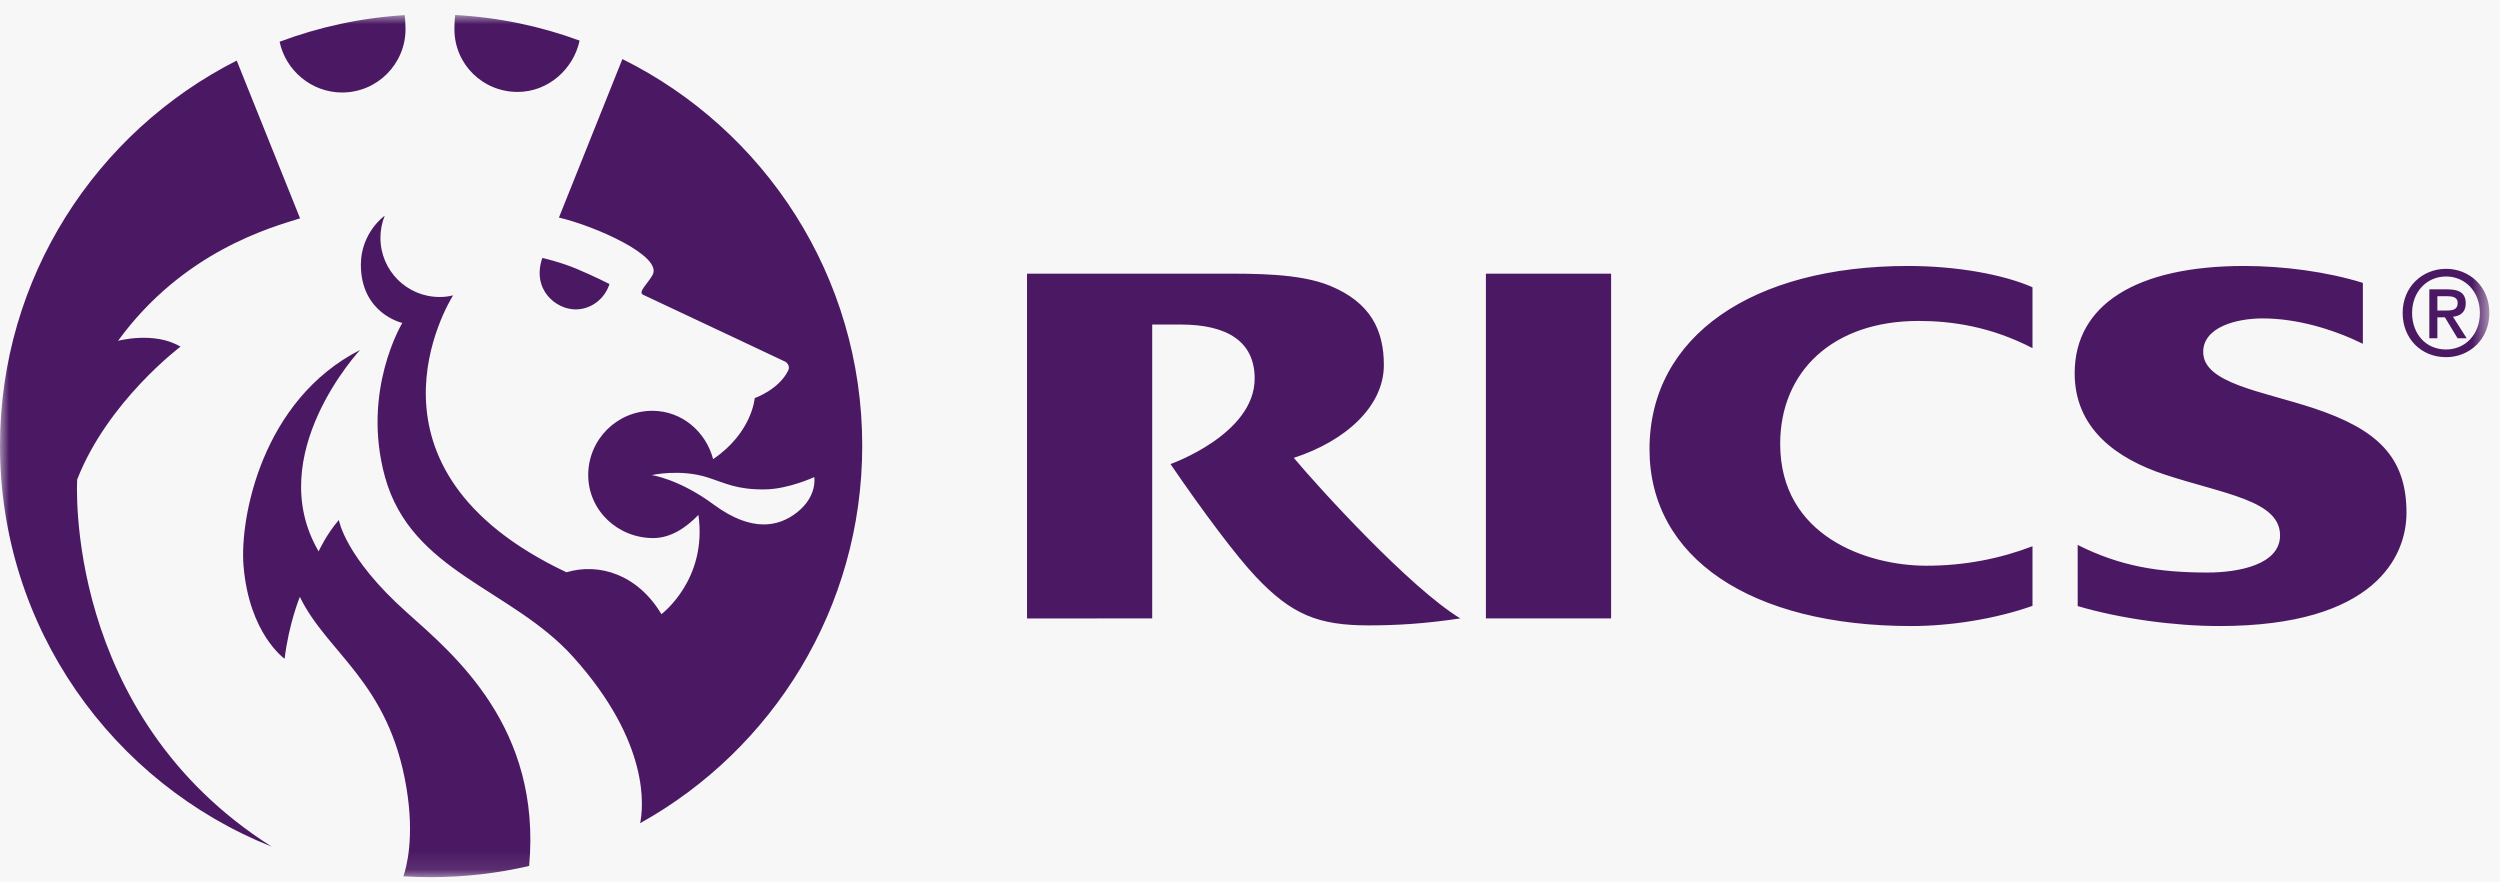 <?xml version="1.0" encoding="UTF-8"?>
<svg width="136px" height="48px" viewBox="0 0 136 48" version="1.1" xmlns="http://www.w3.org/2000/svg" xmlns:xlink="http://www.w3.org/1999/xlink">
    <title>RICS logo</title>
    <defs>
        <polygon id="path-1" points="0 5.94936709e-05 135.421 5.94936709e-05 135.421 46.901 0 46.901"></polygon>
    </defs>
    <g id="Symbols" stroke="none" stroke-width="1" fill="none" fill-rule="evenodd">
        <g id="Footer_Journals" transform="translate(-1624, -58)">
            <rect id="Rectangle" fill="#F7F7F7" x="0" y="0" width="1920" height="244"></rect>
            <g id="RICS-logo" transform="translate(1624, 58.815)">
                <mask id="mask-2" fill="white">
                    <use xlink:href="#path-1"></use>
                </mask>
                <g id="Clip-2"></g>
                <path d="M89.733,23.621 C89.733,29.524 95.225,33.242 103.978,33.242 C106.082,33.242 108.52,32.867 110.568,32.144 L110.568,28.901 C108.81,29.573 106.888,29.96 104.8,29.96 C101.585,29.96 96.842,28.362 96.842,23.331 C96.842,19.378 99.723,16.644 104.362,16.644 C106.2,16.644 108.315,16.956 110.568,18.123 L110.568,14.812 C109.005,14.124 106.479,13.654 103.79,13.654 C95.353,13.654 89.733,17.46 89.733,23.621 L89.733,23.621 Z M80.833,32.826 L87.644,32.826 L87.644,14.072 L80.833,14.072 L80.833,32.826 Z M125.84,21.384 C123.041,20.461 119.854,20.036 119.854,18.333 C119.854,16.989 121.636,16.507 123.091,16.507 C124.969,16.507 126.931,17.1 128.54,17.886 L128.54,14.574 C126.59,13.966 124.224,13.654 122.082,13.654 C116.202,13.654 112.862,15.769 112.862,19.493 C112.862,22.496 115.137,24.135 117.756,24.999 C120.996,26.068 124.035,26.404 124.035,28.314 C124.035,29.905 121.77,30.331 120.097,30.331 C117.419,30.331 115.336,29.989 113.025,28.829 L113.027,32.156 C115.336,32.838 118.272,33.242 120.729,33.242 C129.225,33.242 130.913,29.429 130.913,27.079 C130.913,24.031 129.309,22.53 125.84,21.384 L125.84,21.384 Z M70.382,24.093 C73.2,23.176 75.282,21.293 75.282,19.044 C75.282,17.127 74.547,15.639 72.353,14.731 C70.678,14.043 68.196,14.072 66.372,14.072 L55.87,14.072 L55.87,32.83 L62.68,32.826 L62.68,16.84 L64.23,16.84 C66.78,16.84 68.254,17.775 68.254,19.778 C68.254,22.818 63.675,24.43 63.675,24.43 C65.463,27.046 67.251,29.429 68.311,30.554 C70.267,32.623 71.713,33.206 74.45,33.206 C75.967,33.206 77.479,33.119 79.439,32.826 C76.72,31.175 71.817,25.803 70.382,24.093 L70.382,24.093 Z M133.069,18.197 C131.925,18.197 131.218,17.304 131.218,16.212 C131.218,15.042 132.028,14.226 133.069,14.226 C134.097,14.226 134.906,15.042 134.906,16.212 C134.906,17.388 134.097,18.197 133.069,18.197 L133.069,18.197 Z M133.069,13.809 C131.796,13.809 130.704,14.766 130.704,16.212 C130.704,17.58 131.687,18.615 133.069,18.615 C134.328,18.615 135.421,17.657 135.421,16.212 C135.421,14.766 134.328,13.809 133.069,13.809 L133.069,13.809 Z M132.593,16.077 L132.593,15.299 L133.12,15.299 C133.383,15.299 133.699,15.338 133.699,15.659 C133.699,16.045 133.41,16.077 133.082,16.077 L132.593,16.077 Z M134.136,15.691 C134.136,15.151 133.808,14.926 133.165,14.926 L132.156,14.926 L132.156,17.587 L132.593,17.587 L132.593,16.449 L133.004,16.449 L133.692,17.587 L134.187,17.587 L133.442,16.417 C133.84,16.372 134.136,16.173 134.136,15.691 L134.136,15.691 Z M18.609,4.217 C20.517,4.217 22.061,2.671 22.061,0.765 C22.061,0.568 22.045,0.251 22.017,0.008 C19.635,0.154 17.345,0.654 15.211,1.456 C15.539,3.021 16.949,4.217 18.609,4.217 L18.609,4.217 Z M28.158,4.186 C29.813,4.186 31.197,2.955 31.53,1.393 C29.4,0.609 27.121,0.129 24.76,5.94936709e-05 C24.732,0.235 24.72,0.588 24.72,0.772 C24.72,2.673 26.253,4.186 28.158,4.186 L28.158,4.186 Z M43.352,27.064 C42.369,27.837 40.91,28.161 38.853,26.653 C36.927,25.225 35.447,25.03 35.447,25.03 C35.447,25.03 36.993,24.682 38.48,25.153 C39.487,25.478 40.085,25.827 41.615,25.808 C42.883,25.797 44.296,25.138 44.296,25.138 C44.296,25.138 44.483,26.179 43.352,27.064 L43.352,27.064 Z M33.858,2.398 L30.406,11.02 C32.371,11.482 36.05,13.104 35.505,14.134 C35.242,14.62 34.674,15.081 34.994,15.224 C38.544,16.889 42.741,18.872 42.741,18.872 C42.741,18.872 43.01,19.061 42.883,19.329 C42.38,20.381 41.057,20.841 41.057,20.841 C41.057,20.841 40.92,22.72 38.794,24.162 C38.399,22.673 37.104,21.533 35.486,21.533 C33.557,21.533 31.999,23.103 31.999,25.024 C31.999,26.955 33.606,28.456 35.537,28.456 C36.521,28.456 37.365,27.849 37.994,27.195 C38.494,30.729 35.981,32.594 35.981,32.594 C34.674,30.411 32.559,29.792 30.815,30.317 C18.908,24.685 24.385,15.681 24.648,15.253 C24.413,15.312 24.168,15.341 23.915,15.341 C22.131,15.341 20.696,13.899 20.696,12.122 C20.696,11.7 20.776,11.299 20.927,10.929 C20.908,10.918 19.631,11.86 19.631,13.579 C19.631,16.253 21.886,16.753 21.886,16.753 C21.886,16.753 19.642,20.441 20.947,25.143 C22.379,30.304 27.824,31.2 31.171,34.912 C35.401,39.606 34.994,43.137 34.824,43.966 C42.029,39.959 46.906,32.264 46.906,23.433 C46.906,14.215 41.592,6.233 33.858,2.398 L33.858,2.398 Z M31.309,16.017 C32.168,16.017 32.899,15.436 33.156,14.636 C33.156,14.636 32.345,14.221 31.384,13.816 C30.477,13.434 29.504,13.216 29.504,13.216 C28.912,14.921 30.228,16.017 31.309,16.017 L31.309,16.017 Z M4.199,25.268 C5.865,21.007 9.819,18.044 9.819,18.044 C8.406,17.191 6.421,17.726 6.421,17.726 C9.969,12.851 14.767,11.549 16.324,11.063 L12.877,2.48 C5.241,6.351 0,14.279 0,23.433 C0,33.33 6.123,41.795 14.784,45.244 C3.402,38.051 4.199,25.268 4.199,25.268 L4.199,25.268 Z M22.117,32.489 C18.756,29.487 18.434,27.473 18.434,27.473 C17.762,28.238 17.333,29.18 17.333,29.18 C14.263,23.931 19.587,18.224 19.587,18.224 C14.25,20.943 13.04,27.343 13.246,29.946 C13.551,33.676 15.484,35.021 15.484,35.021 C15.707,33.123 16.312,31.654 16.312,31.654 C17.801,34.726 21.154,36.274 22.108,42.025 C22.563,44.74 22.108,46.385 21.945,46.857 C22.444,46.889 22.946,46.901 23.449,46.901 C25.291,46.901 27.071,46.692 28.786,46.292 C29.464,38.76 24.732,34.823 22.117,32.489 L22.117,32.489 Z" id="Fill-1" fill="#4B1963" mask="url(#mask-2)"></path>
            </g>
        </g>
    </g>
</svg>